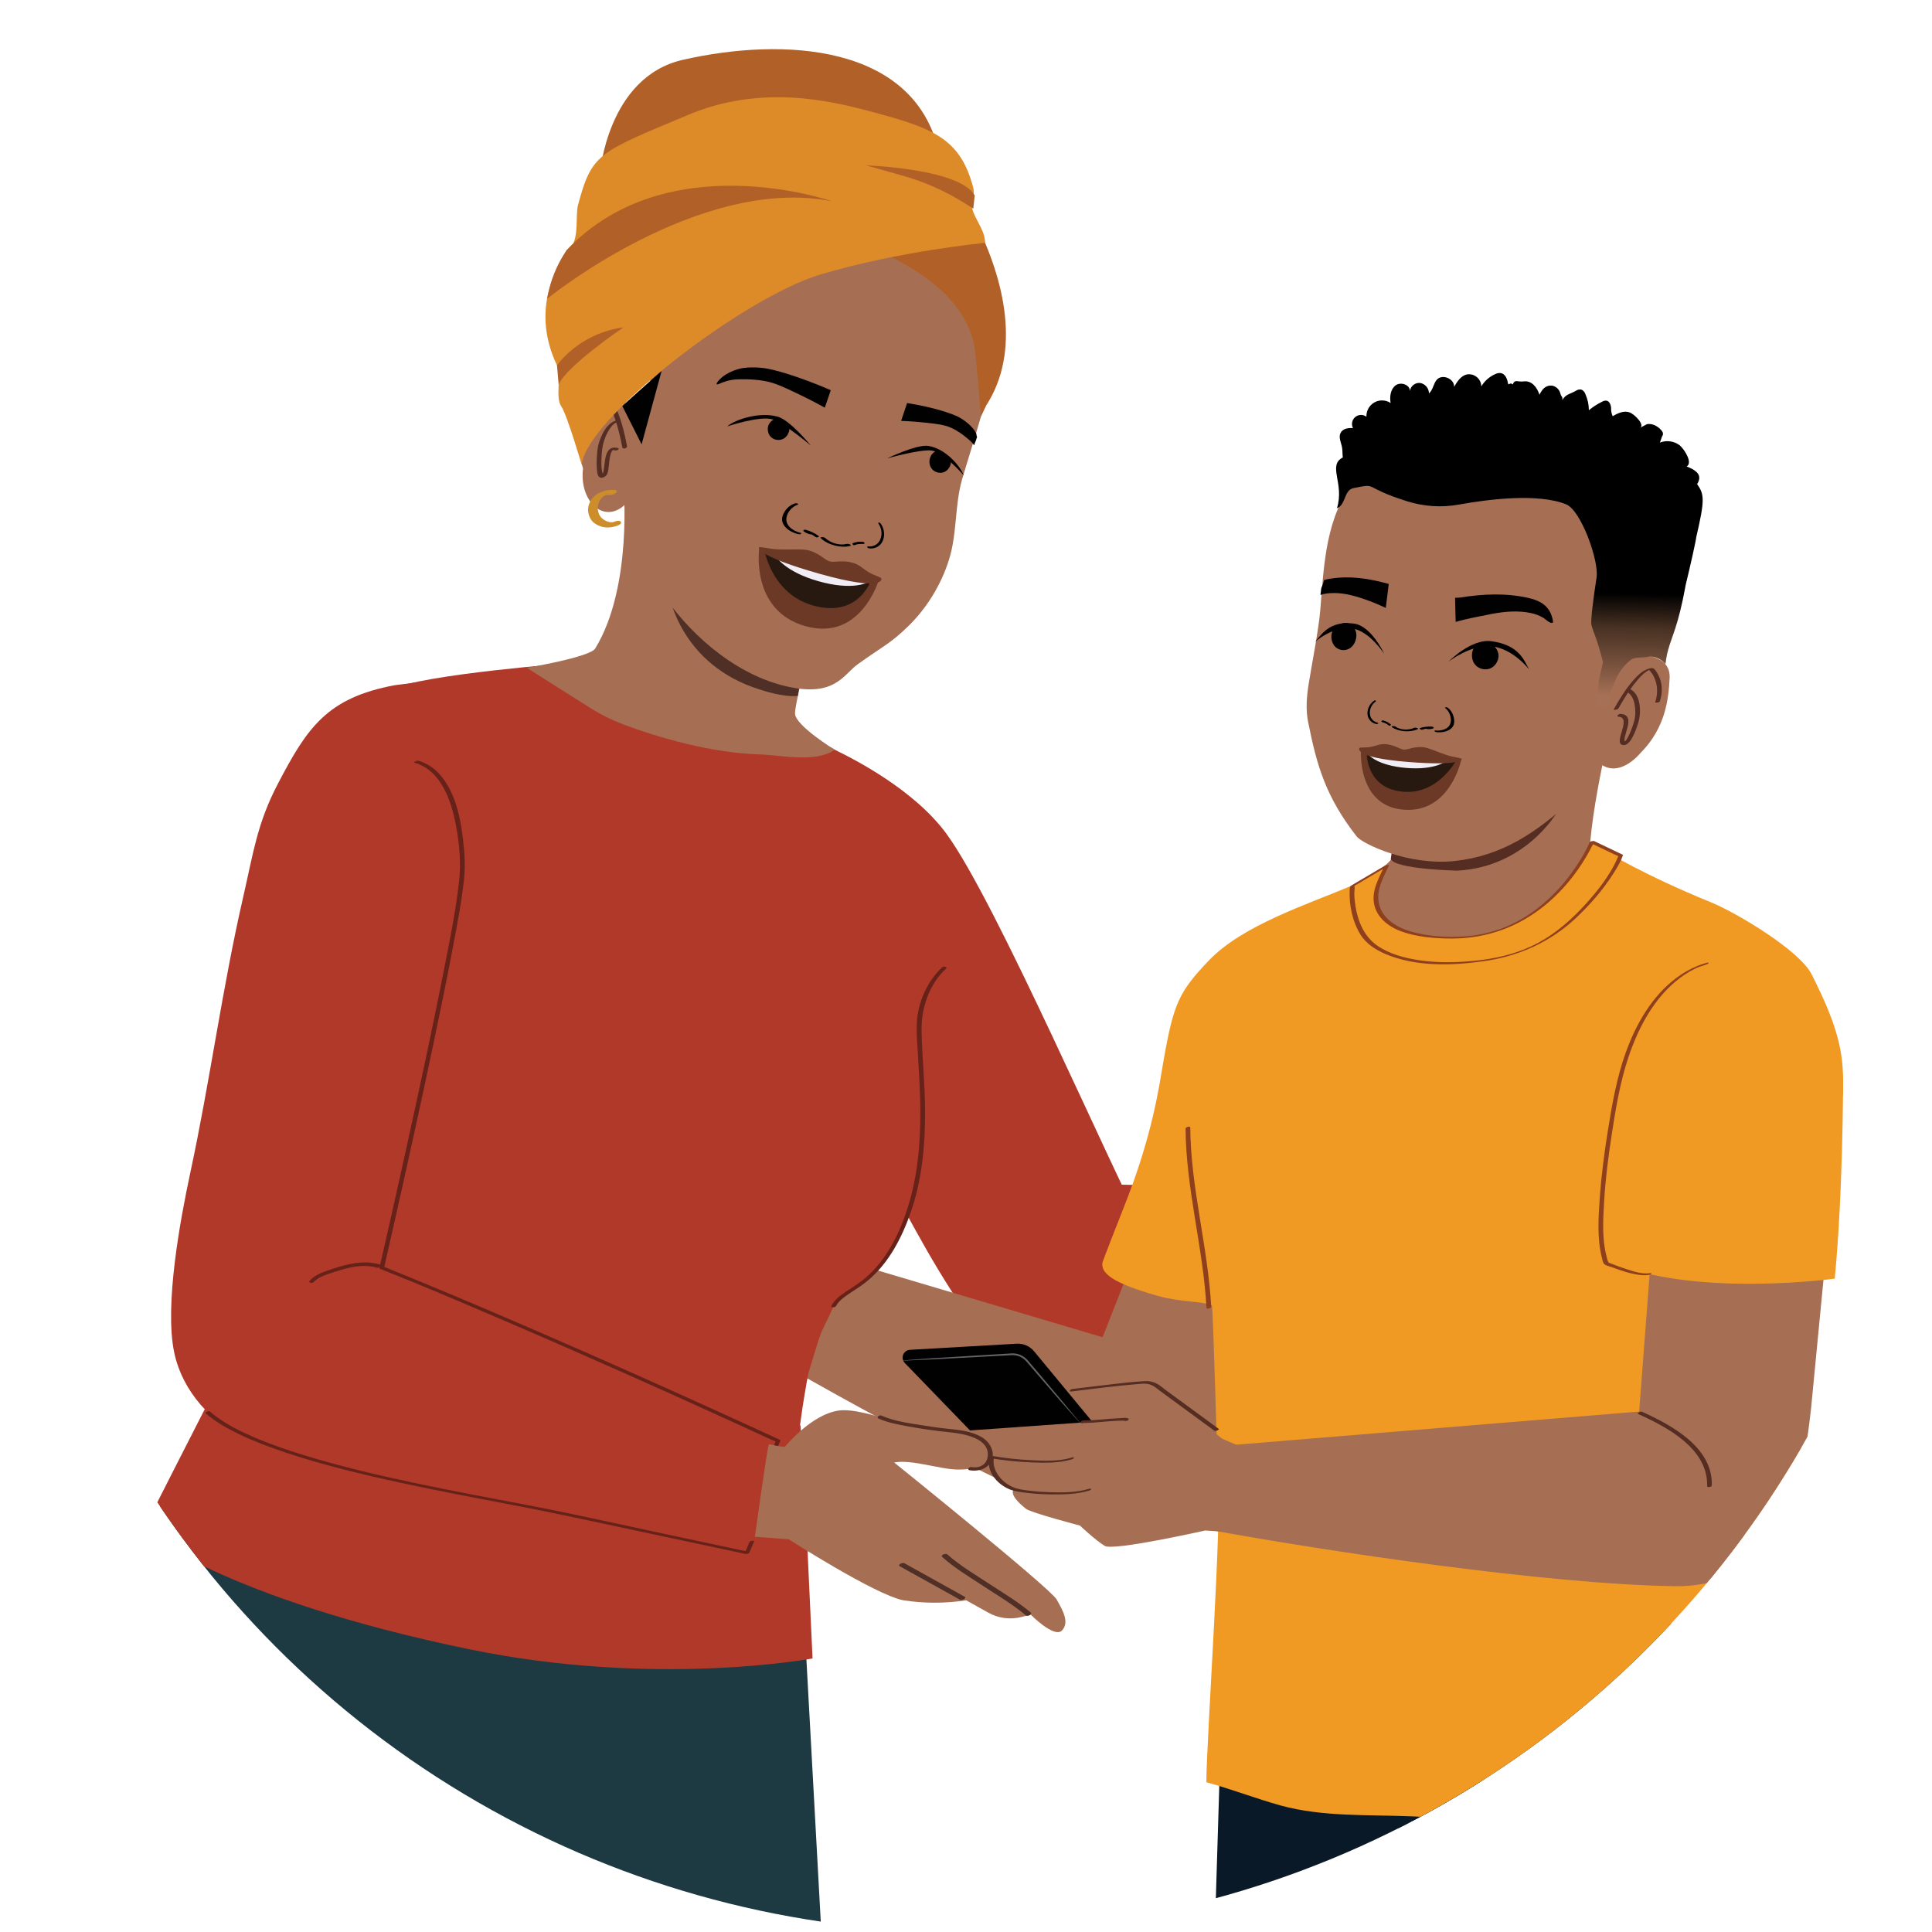 <?xml version="1.0" encoding="UTF-8"?>
<svg id="Layer_1" data-name="Layer 1" xmlns="http://www.w3.org/2000/svg" xmlns:xlink="http://www.w3.org/1999/xlink" viewBox="0 0 595.28 595.28">
  <defs>
    <style>
      .cls-1 {
        fill: none;
      }

      .cls-2 {
        fill: #6b3926;
      }

      .cls-3 {
        fill: #271810;
      }

      .cls-4 {
        fill: #010101;
      }

      .cls-5 {
        fill: #4e5868;
      }

      .cls-6 {
        fill: #1d3942;
      }

      .cls-7 {
        fill: #f1edf6;
      }

      .cls-8 {
        fill: url(#linear-gradient);
      }

      .cls-9 {
        fill: #b13929;
      }

      .cls-10 {
        fill: #f19a23;
      }

      .cls-11 {
        fill: #a66f53;
      }

      .cls-12 {
        fill: #0a1928;
      }

      .cls-13 {
        fill: #b16028;
      }

      .cls-14 {
        fill: #646464;
      }

      .cls-15 {
        fill: #cc8d2a;
      }

      .cls-16 {
        fill: #dd8a28;
      }

      .cls-17 {
        fill: #4f2f26;
      }

      .cls-18 {
        fill: #552d23;
      }

      .cls-19 {
        fill: #8e6528;
      }

      .cls-20 {
        fill: #8e3f1e;
      }

      .cls-21 {
        fill: #662219;
      }

      .cls-22 {
        clip-path: url(#clippath);
      }
    </style>
    <clipPath id="clippath">
      <circle class="cls-1" cx="296.49" cy="296.74" r="298.53"/>
    </clipPath>
    <linearGradient id="linear-gradient" x1="465.58" y1="264.37" x2="467.7" y2="168.68" gradientUnits="userSpaceOnUse">
      <stop offset=".16" stop-color="#a67055"/>
      <stop offset=".53" stop-color="#a67055"/>
      <stop offset=".62" stop-color="#7c543f"/>
      <stop offset=".75" stop-color="#483123"/>
      <stop offset=".86" stop-color="#000"/>
      <stop offset=".94" stop-color="#000"/>
      <stop offset=".99" stop-color="#000"/>
    </linearGradient>
  </defs>
  <g class="cls-22">
    <path class="cls-9" d="M327.98,418.79c-1.44-3.63,2.53,1.91,1.98-1.96-.5-3.55.92-10.54,1.16-14.11.46-7.01,2.5-2.53,4.96-9.1,3.59-9.6,9.25-7.06,16.63-14.4-10.1-18.31-45.76-101.45-61.13-122.37-9.94-13.53-28.3-22.9-34.35-25.82l-24.5-10.76h0c-13.25,16.63-15.94,26.12-11.51,45.04,3.16,13.49,8.16,21.06,14.64,33.3,13.55,25.62,29.39,49.69,43.3,75.11,7.03,12.85,19.99,36.54,31.89,45.54,5.79,4.38,14.41,9.08,23.01,11.24-.35-.8-5.74-10.9-6.07-11.72Z"/>
    <path class="cls-9" d="M327.88,370.62c-4.71,5.31.67,20.32-2.45,26.7-2.98,6.1-4.14,5.4-5.15,12.12-.56,3.7,5.01,2.25,5.32,5.99.32,3.83-4.79-5.03-3.66-1.36.04.13,3.73,13.48,3.77,13.61,4.65,1.65,10.84,3.99,15.14,3.36,14.15,1.44,43.34-6.08,44.44-7.22,32.97-10.2,81-11.96,104.54-21.25l9.24-14.04,2.16-11.55,6.95-18.02-.85-4.55s-41.67,3.75-80.22,8.21c-32.94,3.81-86.22,2.3-86.22,2.3"/>
    <path class="cls-11" d="M425.13,345.57l-50.64-26.91-11.51,34.25-24.49,62.25c8.06,6.89,27.97,9.38,36.86,15.12,5.15,3.32,4.81,1.82,9.79,5.38,2.29-3.7,21.97-53.02,23.8-56.61,5.22-10.27,4.91-1.55,16.18-33.47Z"/>
    <path class="cls-11" d="M408.56,383.68s-16.86,40.5-17.67,42.37c-5.03,11.65-12.1,26.35-23.2,35.88-14.91,12.8-31.45,5.02-43.64-15.02-13.49-22.17,29.78-43.55,29.78-43.55l54.74-19.68Z"/>
    <path class="cls-11" d="M359.3,466.39c-5.4,3.14-16.18,4.85-28.26-.05-36.6-14.86-95.61-48.6-126.65-67.68l12.21-8.64.91-14.29,123.27,36.61"/>
    <path class="cls-12" d="M554.29,500.58l2.48,24.85c2.08,20.85,4.3,45.39.5,66l-19.72,118.18s1.79,49.41.58,94.45c-18.24,20.32-85.66,19.38-112.04,7.28l-1.17-89.12,8.76-147.47-19.06-75.37,139.66,1.2Z"/>
    <path class="cls-12" d="M413.4,803.88c-7.48-.21-28-3.92-35.32-4.91l-2.71-27.95c-2.91-10.67-5.18-59.87-4.28-70.94l6.53-212.95,79.71,4.34-.43,311.31c-16.79-.96-26.69,1.56-43.51,1.09Z"/>
    <path class="cls-5" d="M425.22,804.03c-.82-7.26-1.18-14.6-1.65-21.89-.73-11.35-1.38-22.71-1.96-34.07-.48-9.48-.98-18.97-1.15-28.46-.06-3.12.04-6.22.17-9.33l.77-19,1.14-28.11c.4-9.87.8-19.74,1.21-29.61.32-7.96.65-15.92.97-23.87.15-3.57.51-7.21.44-10.79-.04-2-.7-4.14-1.23-6.05-1.29-4.63-3.27-9.46-6.78-12.87-1.73-1.68-3.81-2.91-6.17-3.46-.53-.12-1.71.66-.87.86,8.88,2.1,12.29,13.33,13.53,21.25.08.52.06.21.05.59,0,.47-.04.94-.06,1.4l-.24,6.01c-.3,7.3-.59,14.59-.89,21.89l-1.18,28.96c-.39,9.59-.78,19.19-1.17,28.78-.29,7.12-.58,14.23-.87,21.35-.12,2.85-.3,5.71-.32,8.56-.06,8.14.42,16.3.8,24.43.54,11.41,1.17,22.81,1.86,34.21.54,8.79,1.06,17.59,1.82,26.36.09,1.08.19,2.17.31,3.25.06.55,1.52.22,1.45-.39h0Z"/>
    <path class="cls-6" d="M239.59,829.72c5.69-57.05,13.51-173.16,13.7-230.36l-7.72-140.96c-.53-3.23-1.08-6.44-1.56-9.64-4.27.76-3.15,1.38-7.51,1.77-14.25,1.27-28.65.5-42.76-1.64-29.19-4.41-56.97-14.55-83.6-25.9-10.54-4.49-20.95-9.23-31.33-14.02l6.43,3.71s-40.95,36.66-58.72,115.8c-5.04,22.42,8.26,75.67,12.09,127.12,9.7,130.15,25.99,279.55,25.99,279.55,0,0,24.02,15.75,95.82,12.44,15.96-.74,68.81-9.37,68.81-9.37,4.63-21.72,8.12-86.02,10.36-108.51Z"/>
    <path class="cls-11" d="M496.19,224.62s-8.62,34.91-6.11,47.48c.61,3.05,15.67,13.79,15.67,13.79l-76.16,27.04-24.26-31.57s21.95-13.53,23.45-16.88c1.5-3.35,4.17-29.81,4.17-29.81"/>
    <path class="cls-18" d="M429.1,260.66s14.18,2.48,18.28,2.22,11.14-.87,32.29-12.5c0,0-9.65,16.82-30.72,17.88,0,0-19.26-.41-20.43-3.62l.58-3.97Z"/>
    <path class="cls-11" d="M484.64,246.21c-11.23,10.4-22,17.55-36.46,19.08-14.19,1.51-28.43-5.32-30.17-7.56-9.55-12.3-12.24-21.69-14.96-35.28-.74-3.69-.48-7.57.14-11.51.93-5.91,3.15-17.19,3.6-22.88,1.17-14.49,1.69-28.94,10.82-40.33,19.02-23.73,60.86-17.95,74.87-9.56,16.37,9.8,22.52,27.11,21.89,44.84-.21,5.78-1.31,11.1-3.22,15.94-2.69,2.46-5.09,5.19-7.18,8.12"/>
    <path class="cls-11" d="M491.11,233.43c6.6,8.23,14.28-1.35,14.28-1.35,7.89-7.85,8.73-16.93,9.05-23.16.32-6.23-6.51-6.77-6.51-6.77-5.86.09-5.1.85-14.5,16.61"/>
    <path class="cls-4" d="M456.1,197.93c1.79-.63,3.63.38,4.59,1.5.23.26.83,1.01,1,2.15.22,1.46-.56,2.97-1.57,3.81-1.35,1.13-3.34,1.08-4.74.17-1.91-1.23-2.23-3.77-1.48-5.49.14-.31.76-1.63,2.21-2.14"/>
    <path class="cls-4" d="M446.28,203.88s6.98-7.13,13.2-6.32c8.75,1.15,10.14,6.07,11.69,8.73,0,0-4.86-6.42-11.64-7.16-6.16-.67-13.25,4.74-13.25,4.74Z"/>
    <path class="cls-4" d="M416.47,192.56c-1.44-1.08-3.36-.59-4.51.24-.27.19-1,.75-1.45,1.81-.58,1.35-.27,3.01.42,4.09.92,1.44,2.71,1.92,4.21,1.41,2.03-.69,2.98-3.05,2.75-4.9-.04-.34-.26-1.77-1.42-2.64"/>
    <path class="cls-4" d="M426.48,201.43s-3.91-8.57-9.29-9.29c-7.56-1.01-10.01,3.41-12,5.6,0,0,5.72-5.02,11.54-4.09,5.28.84,9.74,7.78,9.74,7.78Z"/>
    <g>
      <path class="cls-4" d="M429.97,223.89c1.52,1.06,4.02,1.17,5.78.36.39-.18,1.57.19,1.02.44-2.33,1.07-5.89.75-7.85-.62-.19-.14-.14-.29.13-.34.28-.06.71.02.92.16"/>
      <path class="cls-4" d="M437.54,224.32c1.15-.38,2.41-.5,3.64-.44.18,0,.4.11.52.24.09.11.1.23-.05.29-.6.25-1.34.3-1.99.2-.21-.03-.47-.12-.57-.31-.09-.18.13-.26.29-.24.54.08,1.11.04,1.61-.17.16.18.32.35.48.53-1.1-.05-2.23.06-3.26.4-.21.07-.48-.03-.64-.15-.12-.09-.24-.29-.03-.36"/>
      <path class="cls-4" d="M442.36,225.08c1.43.14,3.19-.27,4.02-1.26,1.26-1.49.61-4.35-1.05-5.62-.18-.14-.06-.27.14-.29.26-.02.55.11.74.25,1.44,1.1,2.17,3.5,1.75,5-.4,1.4-1.89,2.22-3.65,2.42-.52.06-1.07.07-1.61.02-.22-.02-.6-.14-.68-.32-.09-.19.12-.24.32-.21"/>
      <path class="cls-4" d="M427.45,222.83c.1-.16-.03-.28-.15-.29-.39-.04-.77-.2-1.06-.5-.15.14-.29.28-.44.42.76.18,1.5.53,2.14,1.08.13.11.33.07.47-.01.1-.07.22-.23.1-.34"/>
      <path class="cls-4" d="M428.5,223.18c-.71-.61-1.54-1-2.39-1.2-.12-.03-.3.02-.4.12-.08.08-.11.2-.03.29"/>
      <path class="cls-4" d="M424.46,222.65c-.92-.15-1.94-.91-2.26-2.05-.49-1.71.39-3.57,1.68-4.46.14-.1.09-.25-.03-.31-.16-.08-.37,0-.52.1-1.12.78-1.96,2.17-2,3.71-.03,1.44.73,2.55,1.79,3.11.32.16.66.29,1,.35.14.02.4-.01.49-.17.09-.16-.03-.25-.16-.28"/>
    </g>
    <path class="cls-4" d="M448.33,184.2c.03,1.4.06,2.81.1,4.22.03,1.07.05,2.14.09,3.21,3.13-.97,7.47-1.72,9.5-2.15,4.02-.85,8.22-1.42,12.33-.83,1.96.28,3.69.79,5.35,1.83.52.33,1.94,1.78,2.71,1.38.31-.16-.24-1.88-.3-2.05-1.13-3.46-3.92-4.85-7.31-5.6-6.91-1.54-13.83-1.21-20.8-.11"/>
    <path class="cls-4" d="M407.08,181.27c.37-.8.68-1.64.87-2.53.62-.19,1.26-.34,1.93-.44,6.14-.96,12.09-.05,18.01,1.63-.17,1.39-.34,2.79-.51,4.19-.13,1.06-.26,2.13-.4,3.19-2.61-1.23-4.87-2.1-6.58-2.69-3.4-1.19-6.97-2.1-10.58-1.86-1.04.07-2.02.24-2.97.55l.24-2.04Z"/>
    <path class="cls-2" d="M434.04,232.72c6.23.5,16.22,1.28,16.22,1.28,0,0-3.35,16.64-17.79,15.48-14.44-1.16-13.14-18.45-13.14-18.45,0,0,8.48,1.18,14.72,1.68Z"/>
    <path class="cls-3" d="M433.98,232.72c2.96.24,14.77,1.45,14.77,1.45,0,0-5.58,10.64-16.29,9.78-11.62-.93-11.32-11.8-11.32-11.8l12.83.57Z"/>
    <path class="cls-7" d="M433.81,233.25c2.96.24,11.85,1.22,11.85,1.22,0,0-3.39,2.87-12.28,2.15-8.89-.71-11.57-3.95-11.57-3.95l12,.58Z"/>
    <path class="cls-2" d="M419.02,230.39c.33-.07.32-.07,1.83-.11,2.5-.06,3.62-.98,5.43-1.01,3.09-.04,4.92,1.59,6.26,1.7,1.33.11,3.4-1.21,6.45-.68,1.78.31,5.99,2.34,8.45,2.8,1.48.28,2.55.52,2.86.64.43.17.16,2.38-16.61,1.03-16.77-1.35-15.12-4.28-14.66-4.38Z"/>
    <path class="cls-18" d="M498.64,218.32c1.59-2.81,3.29-5.59,5.33-8.11,1-1.23,2.1-2.49,3.44-3.37.1-.06.19-.12.29-.18.08-.05.26-.14.19-.11.08-.04.16-.07.24-.11-.12.05-.02,0,.1-.03-.32.09.15-.01-.05.01-.1.01.09-.03-.08.01.13-.04.01.01-.01,0,.01,0,.1-.01.1,0,0,0-.05,0-.02.03.35.41.69.81.98,1.27,1.65,2.62,1.79,5.78.84,8.67-.07.21,1.31.08,1.42-.27.93-2.82.87-5.87-.63-8.48-.31-.54-.7-1.18-1.18-1.6-.11-.09-.16-.13-.29-.16-.75-.16-1.73.25-2.38.58-1.32.66-2.42,1.73-3.4,2.82-2.52,2.78-4.49,6.04-6.33,9.29-.12.21.51.11.57.1.23-.04.72-.13.86-.37h0Z"/>
    <path class="cls-18" d="M498.77,220.84c4.24.35-2.19,8.61,1.48,8.73.99.03,1.71-.79,2.22-1.54.85-1.27,1.42-2.74,1.93-4.18.63-1.8.96-3.31.9-5.21-.07-2.4-.7-5.13-3.03-6.31-.47-.24-1.78.42-1.14.75,1.92.97,2.52,3.2,2.68,5.19.11,1.32.07,2.68-.3,3.96-.46,1.58-1.01,3.16-1.77,4.63-.24.47-.5.94-.82,1.36-.05.06-.41.38-.41.45,0,.12.25.05.27-.02,0-.01-.17-.26-.18-.3-.06-.15-.06-.31-.06-.47,0-.38.09-.76.18-1.12.22-.93.54-1.84.76-2.77.21-.85.42-1.88.09-2.73-.37-.94-1.32-1.24-2.25-1.31-.61-.05-1.52.83-.54.91h0Z"/>
    <g>
      <path class="cls-4" d="M482.43,114.68c-.13.06-.14.06,0,0h0Z"/>
      <path class="cls-4" d="M486.93,124.86c-.06-.14-.13-.25-.19-.31.06.12.12.24.19.36,0-.01,0-.03,0-.04Z"/>
      <path class="cls-4" d="M486.93,124.91s0,.03,0,.04l.07.1s-.05-.09-.07-.13Z"/>
    </g>
    <path class="cls-8" d="M522.9,149.15c.19-.27.34-.57.46-.88.93-2.35-1.33-3.62-3.68-4.55,1.92-1.02-.48-5.01-2.09-6.48-1.76-1.35-4.09-1.68-6.15-.87l.67-1.91c.3-.37.37-.87.18-1.3-.28-.63-2.18-2.85-4.81-2.48l-2.2,1.16c1.65-.78-1.5-4.18-3.22-4.79-1.72-.61-3.61.25-5.17,1.2-.37-.85-.54-1.77-.49-2.7-.09-.9-.55-1.99-1.47-2.11-.46-.02-.92.1-1.31.34-1.45.71-2.82,1.59-4.07,2.62,0-1.72-.37-3.41-1.07-4.98-.2-.62-.66-1.13-1.25-1.39-.6-.1-1.21.04-1.7.39-1.87,1.07-3.06.99-4.16,2.84.16-1.21-.29-.83-.6-2.02-.3-1.23-1.28-2.17-2.52-2.42-1.94-.21-3.09,1.05-3.92,2.81-.75-2.36-2.43-4.44-4.89-4.11-1.93.24-2.66-.79-3.36.95-.9-.93-1.29.69-1.5-.58s-.87-2.71-2.15-2.94c-.61-.07-1.23.05-1.77.34-1.77.79-3.25,2.11-4.25,3.76,0-.24-.03-.48-.08-.71-.42-2.05-2.41-3.36-4.46-2.95-1.79.45-2.9,2.21-3.84,3.79.1-2.45-3.52-4.02-5.25-2.27-1.14,1.2-1.21,3.23-2.5,4.32,0-1.59-1.14-2.95-2.7-3.23-1.58-.17-3,.97-3.18,2.55.14-1.98-2.79-3-4.38-1.82-1.59,1.18-1.9,3.49-1.55,5.44-.84-.56-1.84-.83-2.85-.79-2.65.12-4.71,2.36-4.6,5.02-.85-.63-1.98-.73-2.92-.25-1.38.69-1.93,2.37-1.24,3.75-1.44-.08-3.1.11-3.81,1.48s.18,2.97.45,4.48c.18.99.09,2.03.24,3.09-4.81,2.48.59,7.96-1.81,15.65,2.88-1.17,2.07-5.6,5.13-6.21,7.87-1.57,2.24-.45,16.42,4.04,5.19,1.65,10.71,2,16.07,1.03,9-1.63,24.25-3.56,32.97-.08,4.68,1.87,10.18,17.53,9.41,22.51-.95,6.14-1.9,13.43-1.59,14.65.71,2.79,1.44,3.23,3.56,11.47l-1.28,5.79c-.06,1.3-.63,4.69-.73,7.84.75.43,1.24,1.04,2.1.96,2.86-.01,1.29-2.51,2.23-5.11,1.47-4.1,2.75-7.47,6.34-10.24,1.19-.92,4.26-.5,5.61-.96,3.44.04,4.97,2.37,4.97,2.37,0,0,.35-2.85.81-4.32,1.23-4.53,3.11-7.44,5.35-19.67.02-.09.02-.19.04-.28,1.42-5.81,3.31-14.24,3.29-14.86,2.73-11.65,2.48-13.2.27-16.39Z"/>
    <path class="cls-10" d="M375.26,454.37c1.38,12.98-3.52,81.31-3.56,94.77,7.49,2.03,15.34,5.07,22.9,7.16,12.94,3.57,27.17,2.78,40.5,3.35,18.98.82,37.96,2.09,56.96,1.09,21.28-1.12,48.55-4.24,68.38-16.38-4.8-22.89-4.84-100.27-7.34-151.12l-.14-7.11,14.91-48.96c.25-11.29-.44-18.83-9.73-37.06-3.72-7.29-23-18.84-30.92-22.08-20.63-8.4-32.2-15.55-32.2-15.55,0,0-20.66,30.95-51.79,27.29-31.13-3.66-16.56-20.66-16.56-20.66l-9.45,3.46c-14.14,6.07-34.2,12.29-44.85,23.47-9.07,9.52-10.75,13.16-13.77,30.22-1.46,8.27-3.34,23.32-12.51,46.17-.9,2.24-6.3,16.07-6.39,16.52-.62,3.33,3.06,6.39,17.03,10.33,7.07,1.99,13.57,1.6,16.67,2.9.38.7,1.75,51.21,1.85,52.17Z"/>
    <g>
      <path class="cls-10" d="M490.5,259.37s-12.36,29.82-43.09,29.53c-30.74-.3-22.43-17.04-22.43-17.04l2.3-5.13-10.62,6.27s-.94,7.55,3.13,14.57c4.07,7.02,18.19,11.08,37.71,8.31,11.45-1.63,20.65-5.95,29.35-14.85,10.41-10.65,12.51-17.44,12.51-17.44l-8.85-4.22Z"/>
      <path class="cls-20" d="M489.78,259.5c-1.38,3.32-3.39,6.46-5.49,9.36-4.71,6.5-10.8,12.15-18.06,15.69-4.6,2.24-9.57,3.57-14.67,3.95-5.57.41-11.53.06-16.91-1.51-5.03-1.47-9.95-4.78-9.98-10.52-.02-3.54,1.91-6.74,3.31-9.87.14-.32-1.16.06-1.26.12-2.23,1.32-4.46,2.63-6.69,3.95l-3.49,2.06c-.61.36-.63.5-.67,1.24-.26,4.75.8,9.88,3.29,13.96,1.7,2.78,4.58,4.64,7.52,5.92,9.44,4.09,20.71,3.71,30.67,2.28,10.72-1.54,20.45-5.94,28.35-13.4,4.31-4.07,8.31-8.68,11.48-13.7,1.09-1.73,2.25-3.59,2.87-5.56.02-.05.01-.08-.03-.11-2.95-1.41-5.9-2.81-8.85-4.22-.37-.18-1.5.42-1.37.48,2.63,1.26,5.27,2.51,7.9,3.77.18.08.85.28.94.45-.09-.16-.08.09-.15.25-.38.86-.75,1.72-1.19,2.55-2.27,4.27-5.32,8.14-8.55,11.71-4.31,4.77-9.12,9.09-14.81,12.15-5.45,2.93-11.43,4.52-17.54,5.29s-12.86,1.02-19.2.06c-4.47-.67-9.08-1.9-12.84-4.49-4.06-2.8-5.96-7.46-6.73-12.21-.21-1.31-.33-2.63-.35-3.96,0-.68.18-1.51.07-2.18-.03-.2.13-.3-.13-.01.09-.1.3-.18.41-.24.62-.33,1.22-.72,1.82-1.08,2.79-1.65,5.57-3.29,8.36-4.94l-1.26.12c-1.29,2.88-3.03,5.82-3.3,9.04-.45,5.46,3.51,9.2,8.31,11s10.58,2.29,15.89,2.28,10.56-.91,15.52-2.73c8.11-2.98,15.08-8.36,20.54-15.01,2-2.44,3.81-5.04,5.4-7.77.52-.89,1.01-1.79,1.47-2.71.21-.42.66-1.04.72-1.51,0-.06.06-.14.09-.21.09-.21-1.28-.1-1.43.27Z"/>
    </g>
    <path class="cls-11" d="M567.06,346.84l-56.31-10.8-.92,36.12-5.08,66.7c9.73,4.21,29.5.73,39.68,3.59,5.89,1.66,5.13.32,10.94,2.26,1.1-4.21,5.39-57.14,6.08-61.11,1.97-11.35,4.24-2.92,5.61-36.75Z"/>
    <path class="cls-11" d="M562.44,388.14s-4.19,43.67-4.41,45.7c-1.38,12.61-3.8,28.75-11.61,41.12-10.48,16.62-28.58,14.05-46.13-1.51-19.41-17.21,15.64-50.38,15.64-50.38l46.51-34.93Z"/>
    <path class="cls-11" d="M542.52,478.55c-3.89,4.88-13.32,10.39-26.36,10.19-39.5-.59-106.72-10.66-142.57-17.2l8.25-12.48-4.33-13.65,128.16-10.54"/>
    <path class="cls-10" d="M567.88,334.35s-.05,33.81-2.57,59.62c0,0-40.6,5.59-66.67-4.23-27.63-10.41-4.11-69.46-4.11-69.46l73.36,14.07Z"/>
    <g>
      <path class="cls-10" d="M525.6,296.9c2,.06-20.45,1.73-27.9,42.13-7.87,42.68-2.72,50.24-2.72,50.24,0,0,9.21,3.98,13.2,3.3"/>
      <path class="cls-20" d="M525.13,297.19c-.18,0,.24-.38.24-.38,0-.03.19-.05-.01,0-.09.03-.19.06-.28.08-.67.2-1.33.43-1.98.69-2.27.9-4.41,2.13-6.38,3.58-7.69,5.65-12.63,14.35-15.81,23.18-2.79,7.77-4.2,15.9-5.5,24.02-1.07,6.73-1.98,13.51-2.46,20.31-.44,6.13-.94,12.86.63,18.89.14.52.28,1.46.68,1.88.54.56,1.89.82,2.6,1.08,2.59.97,5.27,1.88,8.02,2.26,1.06.15,2.12.2,3.18.04.58-.09,1.3-.68.27-.53-2.6.39-5.61-.73-8.05-1.54-1.18-.39-2.34-.82-3.49-1.28-.23-.09-1.04-.37-1.08-.41-.35-.34-.49-1.15-.61-1.59-1.57-5.57-1.16-11.87-.82-17.56.4-6.62,1.23-13.21,2.23-19.76,1.26-8.22,2.6-16.5,5.24-24.41,3.08-9.21,7.95-18.41,15.83-24.38,1.89-1.43,3.96-2.67,6.17-3.53.22-.08,2.79-.77,2.7-1.11-.03-.12-.29-.11-.38-.12-.31,0-1.64.56-.94.58h0Z"/>
    </g>
    <path class="cls-18" d="M504.8,435.69c8.93,4.06,21.52,10.71,21.19,22.17-.02.6,1.44.3,1.45-.18.33-11.73-12.3-18.52-21.49-22.69-.43-.2-1.75.43-1.15.7h0Z"/>
    <path class="cls-11" d="M322.25,436.1l9.42-6.55c1.6-1.1,3.47-1.75,5.41-1.86l18.9-1.08,20.54,16.66,5.99,2.57,1.6,26.56-12.78-.83s-28.21,6.36-30.93,4.75c-2.72-1.61-7.66-6.27-7.66-6.27,0,0-15.13-3.96-16.65-5.18-5.8-4.63-3.65-5.94-3.65-5.94l-2.61-1.04c-.42.93-4.46-4.89-4.25-7.94.12-1.77-.4-1.73-.4-1.73-2.57-1.29-4.45-3.65-5.11-6.45-.37-1.78,7.78-4.55,7.78-4.55l17.43.62-3.03-1.75Z"/>
    <path class="cls-4" d="M336.56,438.06l-17.93-21.69c-1.32-1.6-3.32-2.48-5.39-2.35l-32.88,1.88c-1.32.08-2.33,1.21-2.25,2.53h0c.04.57.28,1.11.67,1.53l20.09,20.78h0l37.68-2.67Z"/>
    <path class="cls-18" d="M330.19,449.1c-3.96,1.24-8.55,1.01-12.65.8-3.85-.2-7.7-.6-11.51-1.26-.27-.05-1.1.1-1.18.44-1.09,4.36,2.57,8.39,6.37,9.87,1.71.66,3.64.83,5.45,1.05,2.21.27,4.43.41,6.66.44,4.02.06,8.43.03,12.3-1.18.83-.26.71-.79-.14-.52-3.79,1.18-8.24,1.15-12.18,1.03-1.91-.06-3.81-.19-5.7-.42s-3.8-.4-5.52-1.14c-3.48-1.5-6.79-5.34-5.78-9.37l-1.18.44c4.2.72,8.47,1.15,12.73,1.31s8.54.26,12.49-.98c.83-.26.71-.79-.14-.52h0Z"/>
    <path class="cls-18" d="M334.41,438.03c0-.19.32-.02-.39.31-.33.08-.44.1-.31.09.01,0,.03,0,.04,0-.1.07-.08,0,.1,0,.32,0,.64,0,.95,0,1.39-.03,2.78-.14,4.17-.27,1.72-.16,3.43-.3,5.16-.39.55-.03,1.1-.05,1.66-.05.2,0,.39.01.59.01.05,0,.09.02.09.01.03-.05-.05.08-.13-.12.18.49,1.62.06,1.45-.39-.22-.58-2.15-.3-2.57-.28-2.1.08-4.2.26-6.3.45-1.43.13-2.87.22-4.31.23-.39,0-1.63,0-1.63.59s1.44.27,1.45-.19h0Z"/>
    <path class="cls-14" d="M333.08,438.75c-.17-.14-.33-.29-.47-.46l-1.22-1.39-4.64-5.21-6.7-7.77-3.94-4.59c-.69-.75-1.58-1.3-2.56-1.58-.5-.14-1.02-.22-1.54-.22l-1.64.09-22.77,1.21-6.91.3-1.88.11c-.22.02-.44.01-.66-.02.21-.06.43-.1.66-.09l1.88-.16,6.9-.5,22.76-1.38,1.68-.1c.57,0,1.14.09,1.69.25,1.08.32,2.06.93,2.82,1.76l3.93,4.63,6.61,7.86c1.83,2.18,3.32,4,4.42,5.33.48.59.86,1.09,1.23,1.46.14.14.27.31.37.48Z"/>
    <path class="cls-9" d="M250.36,510.99s-2.39-51.46-2.39-51.46c-.27-5.91-1.18-11.74-1.21-17.69-.03-6.2-.72,1.07.07-5.07.38-3,1.64-10.68,2.25-13.65.07-.37,2.34-7.66,2.44-8.02,1.83-6.25,2.82-6.75,5.36-12.75,0,0,3.91-3.81,11.34-9.25,2.28-1.67,8.98-8.99,13.36-25.18,1.12-9.11,9.7-16.47,10.86-25.58,1.87-14.67,8.49-27.43,9.06-42.23.54-13.98-5.71-31.36-15.27-42.47-4.01-4.65-5.2-7.6-10.12-11.19l-10.56-9.84c-.58-.25-8.94-6.11-9.54-6.32-1.28-.46-2.23-.55-2.69-1.44l-6.29-3.38-39.32-27.62-31.04,6.37s-46.73,3.55-55.9,8.15c-11.22,5.61-25.83,144.09-25.83,144.09,0,0,12.61,25.77-30.06,74.31-.28.32-20.63,40.41-20.83,40.8,0,0,24.34,20.85,100.46,36.58,57.61,11.9,105.88,2.84,105.88,2.84Z"/>
    <line class="cls-19" x1="230.33" y1="345.04" x2="230.11" y2="346.19"/>
    <path class="cls-9" d="M122.5,366.09l-5.14,30.96c.3.37.78.58,1.31.33,4.45-2.09,8.57-2.97,12.86-5.42l87.72,46.55-8.78,43.08s-94.72-25.8-116.95-34.23c-1.26-.48-15.37-3.08-16.58-3.59-11.75-4.94-20.74-15.19-23.24-26.94-3.11-14.59,1.87-41.2,4.94-55.51,6.09-28.34,9.84-56.9,16.34-85.15,3.1-13.5,4.26-22.5,10.69-34.77,9.02-17.22,15.05-26.36,35.95-30.28l39.67-5.1"/>
    <path class="cls-21" d="M117,389.6c-3.89-1.14-7.9-.58-11.74.5-1.88.53-3.75,1.13-5.57,1.82-1.6.6-3.07,1.38-4.24,2.65-.62.68.76.97,1.22.46,1.13-1.23,2.67-1.87,4.21-2.41s3.08-1.04,4.65-1.48c3.46-.97,7.11-1.57,10.63-.54.65.19,1.71-.75.83-1.01h0Z"/>
    <path class="cls-21" d="M230.92,475.13l-1.46,3.45,1.31-.42c-8.96-1.91-17.93-3.82-26.89-5.73-13.78-2.94-27.54-6.04-41.38-8.69-11.06-2.12-22.14-4.16-33.16-6.48-12.03-2.52-24.03-5.29-35.78-8.92-5.17-1.6-10.3-3.36-15.28-5.5-4.02-1.73-8.02-3.7-11.55-6.3-.71-.52-1.39-1.07-2.05-1.65-.32-.28-1.64.27-1.36.52,2.99,2.65,6.53,4.63,10.11,6.37,4.64,2.25,9.48,4.07,14.36,5.7,11.62,3.89,23.57,6.76,35.54,9.36,11.32,2.46,22.7,4.6,34.08,6.76,13.08,2.48,26.09,5.35,39.11,8.12,10.86,2.31,21.71,4.63,32.57,6.94.17.04.33.07.5.11.36.08,1.14-.02,1.31-.42l1.46-3.45c.13-.32-1.26-.18-1.44.23h0Z"/>
    <path class="cls-21" d="M127.65,234.98c8.32,2.31,11.47,11.94,12.87,19.51,1.03,5.59,1.57,11.42.93,17.1-1.04,9.32-2.97,18.58-4.77,27.77-2.53,12.88-5.25,25.73-8.02,38.56-2.52,11.69-5.11,23.36-7.73,35.02-.89,3.95-1.78,7.91-2.68,11.86-.28,1.23-.56,2.46-.84,3.68-.14.62-.42,1.34-.45,1.98,0,.08-.04.18-.06.26-.02.11.04.16.13.2,12.29,4.84,24.44,10.04,36.58,15.24,25.09,10.74,50.03,21.84,74.85,33.2,3.13,1.43,6.25,2.87,9.37,4.31.28.13,1.11.34,1.31.6-.24-.34-.3.19-.41.47l-.62,1.47-.9,2.13c-.14.34,1.26.19,1.44-.22.6-1.42,1.21-2.84,1.81-4.26.04-.1-.06-.17-.13-.2-7.37-3.42-14.77-6.79-22.17-10.15-16.69-7.57-33.43-15.02-50.24-22.31-12.95-5.62-25.94-11.17-38.99-16.55-2.94-1.21-5.87-2.41-8.82-3.59-.55-.22-1.13-.53-1.7-.68-.24-.06-.16.2,0-.1.2-.38.23-.98.32-1.4.2-.86.39-1.71.59-2.57.63-2.76,1.25-5.51,1.88-8.27,1.92-8.5,3.82-17,5.69-25.51,2.31-10.48,4.58-20.96,6.78-31.46,2.07-9.88,4.1-19.76,5.97-29.68,1.29-6.83,2.63-13.71,3.35-20.63.43-4.12.14-8.28-.35-12.38-.8-6.75-2.41-14.24-6.95-19.55-1.82-2.12-4.14-3.7-6.84-4.45-.38-.1-1.67.49-1.17.62h0Z"/>
    <path class="cls-21" d="M290.25,298.09c-4.54,4.2-7.46,10.85-7.75,16.97-.15,3.18.11,6.38.3,9.55.27,4.45.56,8.9.69,13.36.29,10.43-.19,21.02-2.94,31.13-2.36,8.69-6.39,17.89-13.21,24.04-2.06,1.86-4.39,3.33-6.7,4.85-1.74,1.15-3.42,2.42-4.45,4.27-.39.7,1.08.71,1.38.16.9-1.61,2.39-2.7,3.9-3.7,1.98-1.32,4-2.56,5.83-4.08,6.54-5.41,10.58-13.28,13.33-21.17,3.47-9.95,4.43-20.6,4.4-31.08-.02-8.28-.93-16.51-1.08-24.78-.13-6.97,2.29-14.29,7.51-19.12.66-.61-.75-.85-1.21-.42h0Z"/>
    <path class="cls-11" d="M192.08,148.95s3.01,31.76-8.69,50.87c-1.63,2.66-21.07,5.94-21.07,5.94l19.45,12.31c3.16,2,6.49,3.68,9.98,5.01,11.44,4.34,27.55,8.88,41.92,9.34,7.42.24,17.36,2.73,23.54-1.39h0s-12.17-7.48-12.26-11.16c-.09-3.68,7.78-33.39,7.78-33.39"/>
    <path class="cls-17" d="M246.3,211.37s-6.42-4.62-10.61-6.35-11.64-2.35-29.56-22.03c0,0,3.34,21.99,28.29,29.56,0,0,6.95,2.39,11.41,1.86l.47-3.03Z"/>
    <path class="cls-11" d="M283.61,83.62c.08.08.16.17.25.25-.08-.16-.15-.33-.2-.49l-.05.24ZM293.96,88.01c.13.18.27.36.42.54l.04-.2s-.42-.58-.47-.34ZM203.63,182.14c8.02,12.38,21.86,25.06,37.65,29.08,15.8,4.03,18.42-3.22,22.88-6.46,7.44-5.41,10.13-6.32,15.91-12.04,5.58-5.52,9.89-12.56,12.29-20.14,2.6-8.19,1.74-16.64,4.06-24.84,1.05-3.72,5.75-18.28,7.84-26.95,2.09-8.68-4.07-24.08-4.07-24.08-.02-2.47-.96-4.39-1.85-6.55l-1.03-.22s.46.34.32,1.05c-1.26-.47-2.41-1.45-3.24-2.45v.04c-1.7.38-3.09-.65-4.13-2.1-.05.24.11.76.37.82-1.59-.09-2.99-1.12-3.82-2.28-.05.24.11.76.06,1-1.12-.46-2.16-1.31-3-2.15.17.36,6.16.67,6.13.84-1.59-.09.07.8-.97-.65l-1.09-1.15c-1.34-.03-1.45.75-2.28-.41.21.29-.16-2.75-.21-2.51-1.54-.32-1.1-.34-2.24-1.32-.05.24-4.53.65-4.57.89-1.28-.27-1.19.98-2.02-.18.21.29,1.14-.79,1.34-.5-1.59-.09-2.38.78-3.42-.67.21.29-4.54-3.66-4.54-3.66-1.59-.09-1.43.45-2.52-.76.42.58-7.03-1.93-6.87-1.41-1.28-.27,1.47,5.23.59,4.3-.05.24-2.81-1.33-2.81-1.33-1.34-.03.35,1.55-.48.39-.05.24.06,1,.32,1.05-1.69.38-3.39-.46-4.74-1.73.42.58.57,1.11.78,1.4-1.29-.27-2.36-.25-3.45-1.46-.05.24.32,1.05.57,1.11-1.39.2-2.88-.36-4.01-1.33-.05.24.37.82.57,1.1-1.07.02-2.1-.2-2.98-1.12l.57,1.11c-1.03-.22-1.9.09-3.34-.7-.05.24.42.58.37.82-.77-.16-1.8-.38-2.52-.78-.05.24.62.87.36.82-1.03-.22-1.9.09-3.08-.65.21.29.36.82.57,1.11-1.03-.22-2.11-.2-3.04-.88-.05.24.11.76.32,1.05-1.03-.22-1.9.09-3.09-.65-.05.23.37.82.57,1.1-1.03-.22-2.11-.2-3.09-.65-.05.24.42.58.62.87-1.03-.22-2.11-.19-3.29-.94-.1.47.11.76.06,1-.77-.16-1.24-.5-2.01-.67l-1.39.2c-4.59,3.97-7.65,19.83-7.65,19.83-9.31,4.7-15.11,17.03-15.8,21.57-.68,4.54-4,13.94-4,13.94-.94-1.92-3.02-6.05-3.4-8.1-.42-1.81.54-3.83.11-5.64-1.52-4.26-6.91-4.16-10.23-2.39l-.63.68c-5.05,4.51-4.22,21.99-2.33,27.53-1.23,10.21,6.51,17.31,12.97,11.1l.58,4.2"/>
    <path class="cls-15" d="M189.47,150.98c-3.35-.32-7.26,1.31-8.12,4.85-.36,1.48-.05,2.97.74,4.25.48.77,1.22,1.28,2.02,1.7,1.98,1.04,4.32.92,6.35.09.35-.14,1.25-.66.8-1.14s-1.47-.2-1.95,0c-.1.04-.19.08-.29.12.06-.02.25-.08-.05,0-.05.01-.3.08-.02.02-.09.02-.18.03-.27.04-.01,0-.24.03-.08.01.16-.01-.11,0-.14,0-.09,0-.17,0-.26,0-.13,0,.11.02-.1,0-.6-.09-.94-.19-1.52-.49-.46-.23-.58-.31-.97-.63-.13-.11-.27-.22-.39-.35-.72-.82-1.1-2.11-1.03-3.19.04-.57.18-1.13.4-1.65.09-.22.2-.4.35-.63.07-.1.14-.2.22-.3.03-.04.31-.35.19-.24.11-.12.23-.22.35-.33.05-.05.43-.31.21-.17.12-.08.25-.15.38-.22.22-.13,0,0-.04.02.1-.04.21-.09.31-.13.04-.02.22-.08.02-.01-.23.08.09-.02.13-.03.07-.02.15-.04.22-.05-.36.09-.08.02,0,0,.08,0,.16-.02.24-.03.16-.02-.22,0,.05,0,.08,0,.17,0,.25,0,.04,0,.39.02.18,0,.72.07,1.53-.07,2.09-.56.42-.37.38-.92-.26-.99h0Z"/>
    <path class="cls-4" d="M203.87,114.24l-6.18,22.67-5.95-11.82s8.64-7.78,12.12-10.84Z"/>
    <g>
      <path class="cls-4" d="M260.86,167.58c-2.1.59-4.94-.25-6.61-1.82-.37-.35-1.83-.39-1.32.1,2.2,2.08,6.32,3.1,9.03,2.34.27-.08.26-.27-.02-.43-.29-.17-.8-.26-1.09-.17"/>
      <path class="cls-4" d="M252.23,165.14c-1.15-.87-2.51-1.48-3.91-1.89-.21-.06-.49-.04-.67.07-.14.08-.2.22-.06.34.58.51,1.38.84,2.16.99.24.05.58.05.76-.12.17-.16-.04-.34-.23-.38-.64-.12-1.26-.38-1.74-.81-.25.14-.49.27-.74.41,1.25.36,2.47.93,3.49,1.7.2.15.54.15.77.08.17-.06.38-.23.17-.39"/>
      <path class="cls-4" d="M246.53,164.13c-1.66-.39-3.47-1.52-4.03-2.94-.84-2.14.94-4.89,3.27-5.66.25-.08.17-.28-.05-.38-.29-.13-.66-.09-.93,0-2.03.67-3.72,2.87-3.82,4.7-.09,1.71,1.26,3.19,3.16,4.09.56.27,1.18.5,1.8.64.25.06.72.08.89-.09.17-.17-.05-.31-.28-.36"/>
      <path class="cls-4" d="M264.09,167.38c-.05-.21.14-.3.28-.27.45.11.93.08,1.38-.15.11.21.22.42.33.63-.92-.09-1.89.01-2.81.38-.18.07-.4-.04-.52-.2-.09-.11-.16-.34.02-.42"/>
      <path class="cls-4" d="M262.78,167.35c1.03-.41,2.11-.51,3.14-.41.15.02.33.13.41.29.06.12.05.27-.08.34"/>
      <path class="cls-4" d="M267.51,168.33c1.09.19,2.52-.27,3.32-1.4,1.2-1.72.92-4.11-.18-5.6-.12-.16,0-.32.15-.33.21-.02.41.14.54.3.96,1.3,1.37,3.16.82,4.89-.51,1.62-1.79,2.55-3.19,2.76-.42.06-.85.07-1.26,0-.17-.03-.45-.17-.48-.38-.04-.22.13-.27.28-.24"/>
    </g>
    <path class="cls-4" d="M273.33,141.24s9.14-4.41,12.7-3.85c5.2.81,9.76,6.03,10.89,9.04,0,0-6.21-7.16-9.89-7.62-3.52-.44-13.7,2.43-13.7,2.43Z"/>
    <path class="cls-4" d="M249.86,137.31s-6.38-7.81-10.17-8.91c-5.53-1.61-13.12.79-15.61,2.98,0,0,10.11-3.39,13.98-2.15,3.69,1.18,11.81,8.08,11.81,8.08Z"/>
    <path class="cls-4" d="M300.17,137.22c.03-.14.04-.29.09-.42.18-.41.35-.82.5-1.24.06-.29.15-.58.28-.84,0-.02,0-.02,0-.04-.13-.37-.2-.74-.23-1.11-.39-.73-.72-1.18-.78-1.26,0,0-1.46-2.01-4.35-3.65-1.99-1.13-7.88-3.17-16.19-4.47-.35,1.04-.7,2.08-1.05,3.12-.26.79-.53,1.59-.79,2.38,3,.1,5.52.32,7.41.53,3.99.44,6.03.68,8.11,1.64,2.18,1.01,3.86,2.37,4.52,2.91.91.75,1.54,1.24,2.19,2.07.1.13.19.26.29.39Z"/>
    <path class="cls-4" d="M255.97,120.23c-.34,1.02-.69,2.03-1.04,3.06-.27.78-.53,1.55-.8,2.32-3.28-1.82-6.12-3.24-8.29-4.27-4.58-2.18-6.92-3.28-9.81-3.86-3.03-.61-5.78-.62-6.85-.62-1.5,0-2.5-.02-3.78.21-2.77.48-4.21,1.59-4.55,1.34-.31-.23.68-1.29.79-1.4,2.53-2.67,6.44-3.44,6.73-3.51,0,0,2.95-.63,7.18-.06,2.92.39,10.64,2.53,20.42,6.78"/>
    <path class="cls-4" d="M289.75,138.81c-.31-.03-.63-.03-.95.05-1.2.29-1.81,1.3-1.95,1.54-.75,1.31-.7,3.38.73,4.53,1.05.84,2.64,1.05,3.82.26.88-.59,1.63-1.73,1.58-2.92-1.18-1.04-2.22-2.25-3.24-3.45Z"/>
    <path class="cls-4" d="M243.07,131.76c-.29-.26-.59-.5-.88-.75-.62-.53-1.22-1.11-1.61-1.84,0-.01,0-.03-.02-.04-.84-.15-1.67-.1-2.21.18-.25.13-.92.51-1.39,1.32-.6,1.03-.46,2.39.05,3.33.68,1.25,2.18,1.8,3.51,1.54,1.75-.35,2.73-2.07,2.73-3.56-.06-.06-.12-.12-.18-.17Z"/>
    <path class="cls-18" d="M193.2,137.44c-.7-3.63-1.56-7.28-2.97-10.72-.69-1.68-1.51-3.39-2.71-4.79-.49-.57-1.09-1.2-1.8-1.48-.88-.34-1.56.51-2.07,1.12-2.1,2.48-2.86,5.84-2.89,9.02,0,.8,1.47.61,1.47-.09.03-3.08.81-7.3,3.42-9.23l-.73.2c-.3-.08.15.1.17.12.45.31.79.63,1.13,1.03,1.68,1.98,2.66,4.54,3.46,6.97.89,2.69,1.53,5.45,2.06,8.23.14.72,1.59.34,1.45-.39h0Z"/>
    <path class="cls-18" d="M190.53,138.11c-4.65-1.4-3.96,4.98-4.7,7.6-.07.23-.35.61-.37.81l-.02.02c-.17.18.03.15.61-.08,0-.03-.11-.07-.12-.11-.02-.15-.22-.42-.27-.58-.41-1.3-.37-2.78-.34-4.13.05-2.1.21-4.09.89-6.07.4-1.15.89-2.29,1.56-3.31.61-.92,1.47-2.03,2.64-2.21.2-.03.82-.17.83-.45.01-.29-.41-.27-.61-.24-2.43.38-3.98,2.28-5.02,4.38-.76,1.55-1.34,3.21-1.53,4.94-.2,1.85-.31,3.74-.18,5.61.06.78.07,2.27.84,2.76.69.43,1.74-.11,2.16-.7.47-.68.54-1.64.64-2.43.14-1.17.21-2.35.48-3.49.12-.49.26-1.02.56-1.44s.27-.38.77-.23c.32.1.74.02,1.02-.16.14-.09.49-.39.15-.49h0Z"/>
    <path class="cls-13" d="M300.13,106.18c-3.36-15.05-17.74-26.02-49.42-36.79-31.68-10.77-59.58-4.21-59.58-4.21,24.88-43.4,71.79-31.97,82.32-29.76,10.53,2.21,51.84,56.34,30.42,89.5l-1.64,3.46s-1.49-19.47-2.1-22.21Z"/>
    <path class="cls-13" d="M184.81,53.76s2.21-29.99,25.56-35.32c31.19-7.12,71.21-4.76,78.84,28.12l-104.41,7.2Z"/>
    <path class="cls-16" d="M172.9,125.16c-1.86-2.87.19-9.48-1.28-12.57-7.66-16.18-1.42-29.15,4.33-36.43,2.5-3.17,1.32-9.89,2.14-12.96,4.29-16.07,6.26-16.18,33.92-27.8,22.51-9.46,43.71-4.38,55.92-1.14,19.55,5.2,28,8.26,31.98,23.72.52,2.02-.76,3.29-.47,5.65.41,3.34,4.1,7.09,4.09,11.2,0,0-26.38,2.5-50.59,9.7-24.21,7.2-72.39,44.61-73.67,58.58-.04.44-4.3-14.79-6.36-17.96Z"/>
    <path class="cls-13" d="M168.56,92.07s46.94-38.2,87.8-30.05c0,0-50.77-17.75-81.82,15.08l-.86,1.39c-2.28,3.66-3.89,7.69-4.77,11.91l-.35,1.68Z"/>
    <path class="cls-13" d="M299.88,64.28l-2.55-1.61c-5.93-3.75-12.36-6.62-19.11-8.52l-11.31-3.19s28.72.95,33.42,9.26l-.45,4.06Z"/>
    <path class="cls-13" d="M192.1,100.86s-17.61,11.93-19.97,17.62l-.51-5.9s6.6-9.81,20.47-11.72Z"/>
    <path class="cls-11" d="M232.59,473.5l10.41.77s26.48,17.02,35.26,18.79c6.4,1.01,12.94,1.01,19.44.02l6.82,3.81c3.14,1.76,6.79,2.22,10.33,1.31l2.73-.7s7.27,7.36,9.63,4.88c2.36-2.49.33-6.08-1.64-9.56-1.97-3.49-50.06-42.2-50.06-42.2,5.42-1.05,14.28,2.19,19.73,2.17,8.37.04,11.73-3.32,8.91-7.17-1.73-2.38-8.02-5.14-12.81-3.85s-24.48-8.42-32.99-7.15c-8.51,1.27-16.49,11.15-16.49,11.15-.72.2-4.95-.81-4.95-.81-.53,1.08-4.32,28.55-4.32,28.55Z"/>
    <path class="cls-17" d="M317.47,496.74c-3.94-3.3-8.47-5.97-12.75-8.79s-8.96-5.53-12.8-9c-.55-.5-2.23.22-1.63.76,3.85,3.47,8.46,6.2,12.78,9.04,4.38,2.88,9,5.6,13.03,8.97.56.47,2.14-.35,1.38-.98h0Z"/>
    <path class="cls-17" d="M297.19,491.95c-5.41-3-10.82-6.01-16.23-9.01-.77-.43-1.54-.86-2.32-1.29-.61-.34-2.2.51-1.38.96,5.41,3,10.82,6.01,16.23,9.01.77.43,1.54.86,2.32,1.29.61.34,2.2-.51,1.38-.96h0Z"/>
    <path class="cls-20" d="M373.19,402.59c-1.01-18.54-6.32-36.62-6.45-55.23,0-.43-1.45-.16-1.45.39.13,18.62,5.44,36.69,6.45,55.23.02.44,1.48.15,1.45-.39h0Z"/>
    <path class="cls-2" d="M253.14,174.33c-7.38-2.08-19.2-5.43-19.2-5.43,0,0-2.87,19.21,14.23,24.03,17.11,4.82,22.61-14.27,22.61-14.27,0,0-10.26-2.25-17.64-4.33Z"/>
    <path class="cls-3" d="M253.21,174.35c-3.51-.99-17.61-4.62-17.61-4.62,0,0,2.24,13.26,14.93,16.83,13.76,3.87,17.68-7.4,17.68-7.4l-15-4.81Z"/>
    <path class="cls-7" d="M253.18,175.04c-3.51-.99-14.15-3.64-14.15-3.64,0,0,2.68,4.74,13.2,7.7,10.52,2.96,14.99.38,14.99.38l-14.05-4.44Z"/>
    <path class="cls-2" d="M271.41,178.05q-.35-.22-2.05-.9c-2.85-1.14-3.74-2.67-5.82-3.47-3.54-1.36-6.34-.27-7.92-.71-1.58-.44-3.4-2.84-7.13-3.53-2.19-.4-7.89.14-10.91-.38-1.82-.31-3.15-.49-3.56-.48-.57,0-1.2,2.67,18.67,8.26,19.87,5.59,19.21,1.51,18.73,1.21Z"/>
    <path class="cls-18" d="M375.49,440.25c-5.39-3.95-10.77-7.89-16.16-11.84-.64-.47-1.24-.97-1.88-1.44-1.46-1.09-3.04-1.52-4.82-1.42-4.06.22-8.11.74-12.14,1.21-3.38.39-6.76.79-10.13,1.21-.69.09-1.21.9-.21.77,6.88-.86,13.77-1.75,20.67-2.31,1.6-.13,2.92-.26,4.41.55.84.45,1.57,1.13,2.34,1.69l8.87,6.5c2.56,1.88,5.12,3.75,7.69,5.63.4.29,1.73-.28,1.35-.56h0Z"/>
    <path class="cls-18" d="M298.79,453.01c2.05.37,4.58-.12,5.95-1.77,2.51-3.01.55-6.89-2.43-8.54-3.14-1.74-6.8-2.14-10.31-2.48-2.66-.26-5.31-.66-7.95-1.08-4.16-.66-8.62-1.26-12.5-2.99-.57-.25-1.68.56-.85.93,2.92,1.3,6.19,1.88,9.31,2.45s6.37,1.06,9.58,1.46c2.31.29,4.64.41,6.91.9,3.14.67,7.75,2.17,7.87,6.06.09,3.05-2.27,4.57-5.07,4.07-.68-.12-1.48.82-.52,1h0Z"/>
  </g>
</svg>